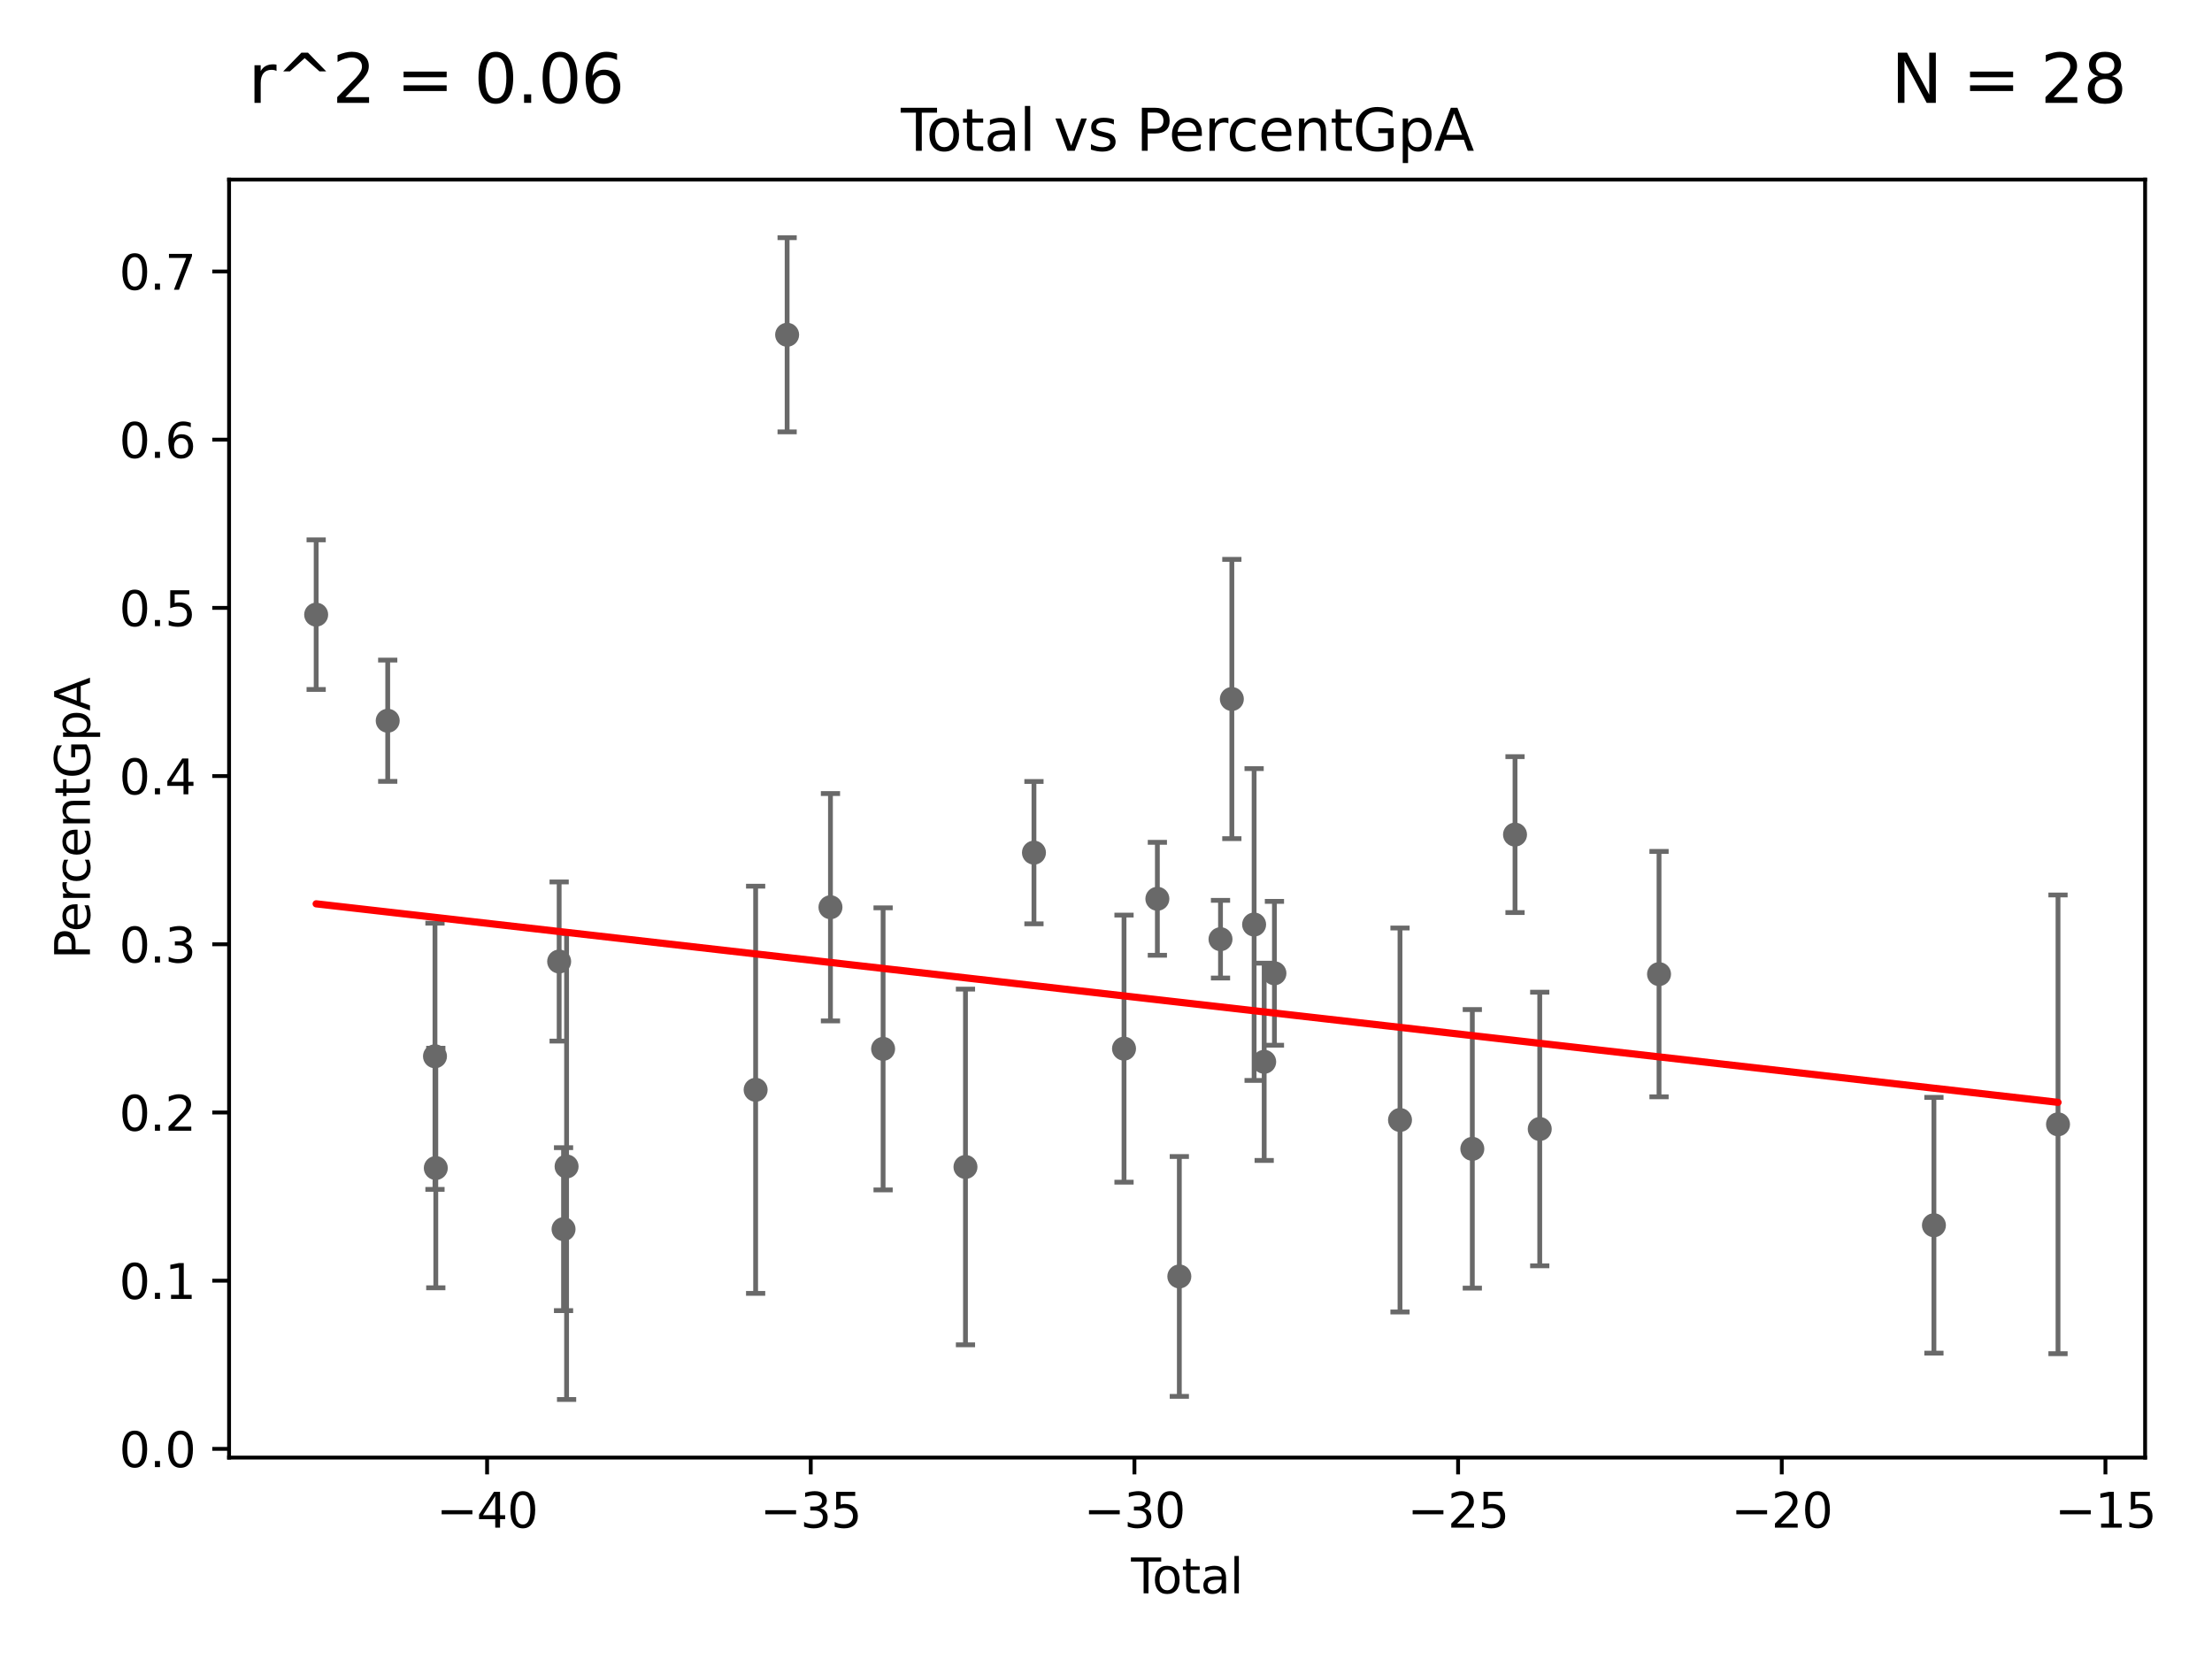 <?xml version="1.0" encoding="utf-8" standalone="no"?>
<!DOCTYPE svg PUBLIC "-//W3C//DTD SVG 1.1//EN"
  "http://www.w3.org/Graphics/SVG/1.1/DTD/svg11.dtd">
<svg xmlns:xlink="http://www.w3.org/1999/xlink" width="460.8pt" height="345.6pt" viewBox="0 0 460.8 345.6" xmlns="http://www.w3.org/2000/svg" version="1.1">
 <defs>
  <style type="text/css">*{stroke-linejoin: round; stroke-linecap: butt}</style>
 </defs>
 <g id="figure_1">
  <g id="patch_1">
   <path d="M 0 345.6 
L 460.8 345.6 
L 460.8 0 
L 0 0 
z
" style="fill: #ffffff"/>
  </g>
  <g id="axes_1">
   <g id="patch_2">
    <path d="M 47.72 303.64 
L 446.865 303.64 
L 446.865 37.411 
L 47.72 37.411 
z
" style="fill: #ffffff"/>
   </g>
   <g id="PathCollection_1">
    <defs>
     <path id="m968edd4d76" d="M 0 1.118 
C 0.297 1.118 0.581 1 0.791 0.791 
C 1 0.581 1.118 0.297 1.118 0 
C 1.118 -0.297 1 -0.581 0.791 -0.791 
C 0.581 -1 0.297 -1.118 0 -1.118 
C -0.297 -1.118 -0.581 -1 -0.791 -0.791 
C -1 -0.581 -1.118 -0.297 -1.118 0 
C -1.118 0.297 -1 0.581 -0.791 0.791 
C -0.581 1 -0.297 1.118 0 1.118 
z
" style="stroke: #696969"/>
    </defs>
    <g clip-path="url(#p40b1d39225)">
     <use xlink:href="#m968edd4d76" x="345.607" y="202.925" style="fill: #696969; stroke: #696969"/>
     <use xlink:href="#m968edd4d76" x="402.872" y="255.243" style="fill: #696969; stroke: #696969"/>
     <use xlink:href="#m968edd4d76" x="428.722" y="234.218" style="fill: #696969; stroke: #696969"/>
     <use xlink:href="#m968edd4d76" x="65.863" y="128.042" style="fill: #696969; stroke: #696969"/>
     <use xlink:href="#m968edd4d76" x="315.607" y="173.863" style="fill: #696969; stroke: #696969"/>
     <use xlink:href="#m968edd4d76" x="80.769" y="150.144" style="fill: #696969; stroke: #696969"/>
     <use xlink:href="#m968edd4d76" x="90.614" y="220.042" style="fill: #696969; stroke: #696969"/>
     <use xlink:href="#m968edd4d76" x="90.785" y="243.321" style="fill: #696969; stroke: #696969"/>
     <use xlink:href="#m968edd4d76" x="116.482" y="200.301" style="fill: #696969; stroke: #696969"/>
     <use xlink:href="#m968edd4d76" x="117.397" y="256.053" style="fill: #696969; stroke: #696969"/>
     <use xlink:href="#m968edd4d76" x="118.03" y="242.995" style="fill: #696969; stroke: #696969"/>
     <use xlink:href="#m968edd4d76" x="157.412" y="227.024" style="fill: #696969; stroke: #696969"/>
     <use xlink:href="#m968edd4d76" x="163.973" y="69.738" style="fill: #696969; stroke: #696969"/>
     <use xlink:href="#m968edd4d76" x="173.001" y="188.993" style="fill: #696969; stroke: #696969"/>
     <use xlink:href="#m968edd4d76" x="183.967" y="218.499" style="fill: #696969; stroke: #696969"/>
     <use xlink:href="#m968edd4d76" x="201.126" y="243.099" style="fill: #696969; stroke: #696969"/>
     <use xlink:href="#m968edd4d76" x="215.392" y="177.622" style="fill: #696969; stroke: #696969"/>
     <use xlink:href="#m968edd4d76" x="320.757" y="235.192" style="fill: #696969; stroke: #696969"/>
     <use xlink:href="#m968edd4d76" x="241.101" y="187.235" style="fill: #696969; stroke: #696969"/>
     <use xlink:href="#m968edd4d76" x="245.676" y="265.907" style="fill: #696969; stroke: #696969"/>
     <use xlink:href="#m968edd4d76" x="234.154" y="218.452" style="fill: #696969; stroke: #696969"/>
     <use xlink:href="#m968edd4d76" x="256.617" y="145.616" style="fill: #696969; stroke: #696969"/>
     <use xlink:href="#m968edd4d76" x="261.255" y="192.596" style="fill: #696969; stroke: #696969"/>
     <use xlink:href="#m968edd4d76" x="263.352" y="221.194" style="fill: #696969; stroke: #696969"/>
     <use xlink:href="#m968edd4d76" x="306.711" y="239.324" style="fill: #696969; stroke: #696969"/>
     <use xlink:href="#m968edd4d76" x="254.253" y="195.65" style="fill: #696969; stroke: #696969"/>
     <use xlink:href="#m968edd4d76" x="265.488" y="202.756" style="fill: #696969; stroke: #696969"/>
     <use xlink:href="#m968edd4d76" x="291.647" y="233.314" style="fill: #696969; stroke: #696969"/>
    </g>
   </g>
   <g id="matplotlib.axis_1">
    <g id="xtick_1">
     <g id="line2d_1">
      <defs>
       <path id="m61717f7980" d="M 0 0 
L 0 3.5 
" style="stroke: #000000; stroke-width: 0.8"/>
      </defs>
      <g>
       <use xlink:href="#m61717f7980" x="101.471" y="303.64" style="stroke: #000000; stroke-width: 0.8"/>
      </g>
     </g>
     <g id="text_1">
      <!-- −40 -->
      <g transform="translate(90.918 318.238)scale(0.1 -0.1)">
       <defs>
        <path id="DejaVuSans-2212" d="M 678 2272 
L 4684 2272 
L 4684 1741 
L 678 1741 
L 678 2272 
z
" transform="scale(0.016)"/>
        <path id="DejaVuSans-34" d="M 2419 4116 
L 825 1625 
L 2419 1625 
L 2419 4116 
z
M 2253 4666 
L 3047 4666 
L 3047 1625 
L 3713 1625 
L 3713 1100 
L 3047 1100 
L 3047 0 
L 2419 0 
L 2419 1100 
L 313 1100 
L 313 1709 
L 2253 4666 
z
" transform="scale(0.016)"/>
        <path id="DejaVuSans-30" d="M 2034 4250 
Q 1547 4250 1301 3770 
Q 1056 3291 1056 2328 
Q 1056 1369 1301 889 
Q 1547 409 2034 409 
Q 2525 409 2770 889 
Q 3016 1369 3016 2328 
Q 3016 3291 2770 3770 
Q 2525 4250 2034 4250 
z
M 2034 4750 
Q 2819 4750 3233 4129 
Q 3647 3509 3647 2328 
Q 3647 1150 3233 529 
Q 2819 -91 2034 -91 
Q 1250 -91 836 529 
Q 422 1150 422 2328 
Q 422 3509 836 4129 
Q 1250 4750 2034 4750 
z
" transform="scale(0.016)"/>
       </defs>
       <use xlink:href="#DejaVuSans-2212"/>
       <use xlink:href="#DejaVuSans-34" x="83.789"/>
       <use xlink:href="#DejaVuSans-30" x="147.412"/>
      </g>
     </g>
    </g>
    <g id="xtick_2">
     <g id="line2d_2">
      <g>
       <use xlink:href="#m61717f7980" x="168.896" y="303.64" style="stroke: #000000; stroke-width: 0.8"/>
      </g>
     </g>
     <g id="text_2">
      <!-- −35 -->
      <g transform="translate(158.344 318.238)scale(0.1 -0.1)">
       <defs>
        <path id="DejaVuSans-33" d="M 2597 2516 
Q 3050 2419 3304 2112 
Q 3559 1806 3559 1356 
Q 3559 666 3084 287 
Q 2609 -91 1734 -91 
Q 1441 -91 1130 -33 
Q 819 25 488 141 
L 488 750 
Q 750 597 1062 519 
Q 1375 441 1716 441 
Q 2309 441 2620 675 
Q 2931 909 2931 1356 
Q 2931 1769 2642 2001 
Q 2353 2234 1838 2234 
L 1294 2234 
L 1294 2753 
L 1863 2753 
Q 2328 2753 2575 2939 
Q 2822 3125 2822 3475 
Q 2822 3834 2567 4026 
Q 2313 4219 1838 4219 
Q 1578 4219 1281 4162 
Q 984 4106 628 3988 
L 628 4550 
Q 988 4650 1302 4700 
Q 1616 4750 1894 4750 
Q 2613 4750 3031 4423 
Q 3450 4097 3450 3541 
Q 3450 3153 3228 2886 
Q 3006 2619 2597 2516 
z
" transform="scale(0.016)"/>
        <path id="DejaVuSans-35" d="M 691 4666 
L 3169 4666 
L 3169 4134 
L 1269 4134 
L 1269 2991 
Q 1406 3038 1543 3061 
Q 1681 3084 1819 3084 
Q 2600 3084 3056 2656 
Q 3513 2228 3513 1497 
Q 3513 744 3044 326 
Q 2575 -91 1722 -91 
Q 1428 -91 1123 -41 
Q 819 9 494 109 
L 494 744 
Q 775 591 1075 516 
Q 1375 441 1709 441 
Q 2250 441 2565 725 
Q 2881 1009 2881 1497 
Q 2881 1984 2565 2268 
Q 2250 2553 1709 2553 
Q 1456 2553 1204 2497 
Q 953 2441 691 2322 
L 691 4666 
z
" transform="scale(0.016)"/>
       </defs>
       <use xlink:href="#DejaVuSans-2212"/>
       <use xlink:href="#DejaVuSans-33" x="83.789"/>
       <use xlink:href="#DejaVuSans-35" x="147.412"/>
      </g>
     </g>
    </g>
    <g id="xtick_3">
     <g id="line2d_3">
      <g>
       <use xlink:href="#m61717f7980" x="236.322" y="303.64" style="stroke: #000000; stroke-width: 0.8"/>
      </g>
     </g>
     <g id="text_3">
      <!-- −30 -->
      <g transform="translate(225.77 318.238)scale(0.1 -0.1)">
       <use xlink:href="#DejaVuSans-2212"/>
       <use xlink:href="#DejaVuSans-33" x="83.789"/>
       <use xlink:href="#DejaVuSans-30" x="147.412"/>
      </g>
     </g>
    </g>
    <g id="xtick_4">
     <g id="line2d_4">
      <g>
       <use xlink:href="#m61717f7980" x="303.748" y="303.64" style="stroke: #000000; stroke-width: 0.8"/>
      </g>
     </g>
     <g id="text_4">
      <!-- −25 -->
      <g transform="translate(293.196 318.238)scale(0.1 -0.1)">
       <defs>
        <path id="DejaVuSans-32" d="M 1228 531 
L 3431 531 
L 3431 0 
L 469 0 
L 469 531 
Q 828 903 1448 1529 
Q 2069 2156 2228 2338 
Q 2531 2678 2651 2914 
Q 2772 3150 2772 3378 
Q 2772 3750 2511 3984 
Q 2250 4219 1831 4219 
Q 1534 4219 1204 4116 
Q 875 4013 500 3803 
L 500 4441 
Q 881 4594 1212 4672 
Q 1544 4750 1819 4750 
Q 2544 4750 2975 4387 
Q 3406 4025 3406 3419 
Q 3406 3131 3298 2873 
Q 3191 2616 2906 2266 
Q 2828 2175 2409 1742 
Q 1991 1309 1228 531 
z
" transform="scale(0.016)"/>
       </defs>
       <use xlink:href="#DejaVuSans-2212"/>
       <use xlink:href="#DejaVuSans-32" x="83.789"/>
       <use xlink:href="#DejaVuSans-35" x="147.412"/>
      </g>
     </g>
    </g>
    <g id="xtick_5">
     <g id="line2d_5">
      <g>
       <use xlink:href="#m61717f7980" x="371.174" y="303.64" style="stroke: #000000; stroke-width: 0.8"/>
      </g>
     </g>
     <g id="text_5">
      <!-- −20 -->
      <g transform="translate(360.622 318.238)scale(0.1 -0.1)">
       <use xlink:href="#DejaVuSans-2212"/>
       <use xlink:href="#DejaVuSans-32" x="83.789"/>
       <use xlink:href="#DejaVuSans-30" x="147.412"/>
      </g>
     </g>
    </g>
    <g id="xtick_6">
     <g id="line2d_6">
      <g>
       <use xlink:href="#m61717f7980" x="438.6" y="303.64" style="stroke: #000000; stroke-width: 0.8"/>
      </g>
     </g>
     <g id="text_6">
      <!-- −15 -->
      <g transform="translate(428.047 318.238)scale(0.1 -0.1)">
       <defs>
        <path id="DejaVuSans-31" d="M 794 531 
L 1825 531 
L 1825 4091 
L 703 3866 
L 703 4441 
L 1819 4666 
L 2450 4666 
L 2450 531 
L 3481 531 
L 3481 0 
L 794 0 
L 794 531 
z
" transform="scale(0.016)"/>
       </defs>
       <use xlink:href="#DejaVuSans-2212"/>
       <use xlink:href="#DejaVuSans-31" x="83.789"/>
       <use xlink:href="#DejaVuSans-35" x="147.412"/>
      </g>
     </g>
    </g>
    <g id="text_7">
     <!-- Total -->
     <g transform="translate(235.616 331.917)scale(0.1 -0.1)">
      <defs>
       <path id="DejaVuSans-54" d="M -19 4666 
L 3928 4666 
L 3928 4134 
L 2272 4134 
L 2272 0 
L 1638 0 
L 1638 4134 
L -19 4134 
L -19 4666 
z
" transform="scale(0.016)"/>
       <path id="DejaVuSans-6f" d="M 1959 3097 
Q 1497 3097 1228 2736 
Q 959 2375 959 1747 
Q 959 1119 1226 758 
Q 1494 397 1959 397 
Q 2419 397 2687 759 
Q 2956 1122 2956 1747 
Q 2956 2369 2687 2733 
Q 2419 3097 1959 3097 
z
M 1959 3584 
Q 2709 3584 3137 3096 
Q 3566 2609 3566 1747 
Q 3566 888 3137 398 
Q 2709 -91 1959 -91 
Q 1206 -91 779 398 
Q 353 888 353 1747 
Q 353 2609 779 3096 
Q 1206 3584 1959 3584 
z
" transform="scale(0.016)"/>
       <path id="DejaVuSans-74" d="M 1172 4494 
L 1172 3500 
L 2356 3500 
L 2356 3053 
L 1172 3053 
L 1172 1153 
Q 1172 725 1289 603 
Q 1406 481 1766 481 
L 2356 481 
L 2356 0 
L 1766 0 
Q 1100 0 847 248 
Q 594 497 594 1153 
L 594 3053 
L 172 3053 
L 172 3500 
L 594 3500 
L 594 4494 
L 1172 4494 
z
" transform="scale(0.016)"/>
       <path id="DejaVuSans-61" d="M 2194 1759 
Q 1497 1759 1228 1600 
Q 959 1441 959 1056 
Q 959 750 1161 570 
Q 1363 391 1709 391 
Q 2188 391 2477 730 
Q 2766 1069 2766 1631 
L 2766 1759 
L 2194 1759 
z
M 3341 1997 
L 3341 0 
L 2766 0 
L 2766 531 
Q 2569 213 2275 61 
Q 1981 -91 1556 -91 
Q 1019 -91 701 211 
Q 384 513 384 1019 
Q 384 1609 779 1909 
Q 1175 2209 1959 2209 
L 2766 2209 
L 2766 2266 
Q 2766 2663 2505 2880 
Q 2244 3097 1772 3097 
Q 1472 3097 1187 3025 
Q 903 2953 641 2809 
L 641 3341 
Q 956 3463 1253 3523 
Q 1550 3584 1831 3584 
Q 2591 3584 2966 3190 
Q 3341 2797 3341 1997 
z
" transform="scale(0.016)"/>
       <path id="DejaVuSans-6c" d="M 603 4863 
L 1178 4863 
L 1178 0 
L 603 0 
L 603 4863 
z
" transform="scale(0.016)"/>
      </defs>
      <use xlink:href="#DejaVuSans-54"/>
      <use xlink:href="#DejaVuSans-6f" x="44.084"/>
      <use xlink:href="#DejaVuSans-74" x="105.266"/>
      <use xlink:href="#DejaVuSans-61" x="144.475"/>
      <use xlink:href="#DejaVuSans-6c" x="205.754"/>
     </g>
    </g>
   </g>
   <g id="matplotlib.axis_2">
    <g id="ytick_1">
     <g id="line2d_7">
      <defs>
       <path id="m52b5a386c8" d="M 0 0 
L -3.5 0 
" style="stroke: #000000; stroke-width: 0.8"/>
      </defs>
      <g>
       <use xlink:href="#m52b5a386c8" x="47.72" y="301.829" style="stroke: #000000; stroke-width: 0.8"/>
      </g>
     </g>
     <g id="text_8">
      <!-- 0.0 -->
      <g transform="translate(24.817 305.628)scale(0.1 -0.1)">
       <defs>
        <path id="DejaVuSans-2e" d="M 684 794 
L 1344 794 
L 1344 0 
L 684 0 
L 684 794 
z
" transform="scale(0.016)"/>
       </defs>
       <use xlink:href="#DejaVuSans-30"/>
       <use xlink:href="#DejaVuSans-2e" x="63.623"/>
       <use xlink:href="#DejaVuSans-30" x="95.41"/>
      </g>
     </g>
    </g>
    <g id="ytick_2">
     <g id="line2d_8">
      <g>
       <use xlink:href="#m52b5a386c8" x="47.72" y="266.79" style="stroke: #000000; stroke-width: 0.8"/>
      </g>
     </g>
     <g id="text_9">
      <!-- 0.1 -->
      <g transform="translate(24.817 270.589)scale(0.1 -0.1)">
       <use xlink:href="#DejaVuSans-30"/>
       <use xlink:href="#DejaVuSans-2e" x="63.623"/>
       <use xlink:href="#DejaVuSans-31" x="95.41"/>
      </g>
     </g>
    </g>
    <g id="ytick_3">
     <g id="line2d_9">
      <g>
       <use xlink:href="#m52b5a386c8" x="47.72" y="231.751" style="stroke: #000000; stroke-width: 0.8"/>
      </g>
     </g>
     <g id="text_10">
      <!-- 0.2 -->
      <g transform="translate(24.817 235.55)scale(0.1 -0.1)">
       <use xlink:href="#DejaVuSans-30"/>
       <use xlink:href="#DejaVuSans-2e" x="63.623"/>
       <use xlink:href="#DejaVuSans-32" x="95.41"/>
      </g>
     </g>
    </g>
    <g id="ytick_4">
     <g id="line2d_10">
      <g>
       <use xlink:href="#m52b5a386c8" x="47.72" y="196.711" style="stroke: #000000; stroke-width: 0.8"/>
      </g>
     </g>
     <g id="text_11">
      <!-- 0.3 -->
      <g transform="translate(24.817 200.51)scale(0.1 -0.1)">
       <use xlink:href="#DejaVuSans-30"/>
       <use xlink:href="#DejaVuSans-2e" x="63.623"/>
       <use xlink:href="#DejaVuSans-33" x="95.41"/>
      </g>
     </g>
    </g>
    <g id="ytick_5">
     <g id="line2d_11">
      <g>
       <use xlink:href="#m52b5a386c8" x="47.72" y="161.672" style="stroke: #000000; stroke-width: 0.8"/>
      </g>
     </g>
     <g id="text_12">
      <!-- 0.4 -->
      <g transform="translate(24.817 165.471)scale(0.1 -0.1)">
       <use xlink:href="#DejaVuSans-30"/>
       <use xlink:href="#DejaVuSans-2e" x="63.623"/>
       <use xlink:href="#DejaVuSans-34" x="95.41"/>
      </g>
     </g>
    </g>
    <g id="ytick_6">
     <g id="line2d_12">
      <g>
       <use xlink:href="#m52b5a386c8" x="47.72" y="126.633" style="stroke: #000000; stroke-width: 0.8"/>
      </g>
     </g>
     <g id="text_13">
      <!-- 0.5 -->
      <g transform="translate(24.817 130.432)scale(0.1 -0.1)">
       <use xlink:href="#DejaVuSans-30"/>
       <use xlink:href="#DejaVuSans-2e" x="63.623"/>
       <use xlink:href="#DejaVuSans-35" x="95.41"/>
      </g>
     </g>
    </g>
    <g id="ytick_7">
     <g id="line2d_13">
      <g>
       <use xlink:href="#m52b5a386c8" x="47.72" y="91.593" style="stroke: #000000; stroke-width: 0.8"/>
      </g>
     </g>
     <g id="text_14">
      <!-- 0.6 -->
      <g transform="translate(24.817 95.393)scale(0.1 -0.1)">
       <defs>
        <path id="DejaVuSans-36" d="M 2113 2584 
Q 1688 2584 1439 2293 
Q 1191 2003 1191 1497 
Q 1191 994 1439 701 
Q 1688 409 2113 409 
Q 2538 409 2786 701 
Q 3034 994 3034 1497 
Q 3034 2003 2786 2293 
Q 2538 2584 2113 2584 
z
M 3366 4563 
L 3366 3988 
Q 3128 4100 2886 4159 
Q 2644 4219 2406 4219 
Q 1781 4219 1451 3797 
Q 1122 3375 1075 2522 
Q 1259 2794 1537 2939 
Q 1816 3084 2150 3084 
Q 2853 3084 3261 2657 
Q 3669 2231 3669 1497 
Q 3669 778 3244 343 
Q 2819 -91 2113 -91 
Q 1303 -91 875 529 
Q 447 1150 447 2328 
Q 447 3434 972 4092 
Q 1497 4750 2381 4750 
Q 2619 4750 2861 4703 
Q 3103 4656 3366 4563 
z
" transform="scale(0.016)"/>
       </defs>
       <use xlink:href="#DejaVuSans-30"/>
       <use xlink:href="#DejaVuSans-2e" x="63.623"/>
       <use xlink:href="#DejaVuSans-36" x="95.41"/>
      </g>
     </g>
    </g>
    <g id="ytick_8">
     <g id="line2d_14">
      <g>
       <use xlink:href="#m52b5a386c8" x="47.72" y="56.554" style="stroke: #000000; stroke-width: 0.8"/>
      </g>
     </g>
     <g id="text_15">
      <!-- 0.7 -->
      <g transform="translate(24.817 60.353)scale(0.1 -0.1)">
       <defs>
        <path id="DejaVuSans-37" d="M 525 4666 
L 3525 4666 
L 3525 4397 
L 1831 0 
L 1172 0 
L 2766 4134 
L 525 4134 
L 525 4666 
z
" transform="scale(0.016)"/>
       </defs>
       <use xlink:href="#DejaVuSans-30"/>
       <use xlink:href="#DejaVuSans-2e" x="63.623"/>
       <use xlink:href="#DejaVuSans-37" x="95.41"/>
      </g>
     </g>
    </g>
    <g id="text_16">
     <!-- PercentGpA -->
     <g transform="translate(18.737 199.802)rotate(-90)scale(0.1 -0.1)">
      <defs>
       <path id="DejaVuSans-50" d="M 1259 4147 
L 1259 2394 
L 2053 2394 
Q 2494 2394 2734 2622 
Q 2975 2850 2975 3272 
Q 2975 3691 2734 3919 
Q 2494 4147 2053 4147 
L 1259 4147 
z
M 628 4666 
L 2053 4666 
Q 2838 4666 3239 4311 
Q 3641 3956 3641 3272 
Q 3641 2581 3239 2228 
Q 2838 1875 2053 1875 
L 1259 1875 
L 1259 0 
L 628 0 
L 628 4666 
z
" transform="scale(0.016)"/>
       <path id="DejaVuSans-65" d="M 3597 1894 
L 3597 1613 
L 953 1613 
Q 991 1019 1311 708 
Q 1631 397 2203 397 
Q 2534 397 2845 478 
Q 3156 559 3463 722 
L 3463 178 
Q 3153 47 2828 -22 
Q 2503 -91 2169 -91 
Q 1331 -91 842 396 
Q 353 884 353 1716 
Q 353 2575 817 3079 
Q 1281 3584 2069 3584 
Q 2775 3584 3186 3129 
Q 3597 2675 3597 1894 
z
M 3022 2063 
Q 3016 2534 2758 2815 
Q 2500 3097 2075 3097 
Q 1594 3097 1305 2825 
Q 1016 2553 972 2059 
L 3022 2063 
z
" transform="scale(0.016)"/>
       <path id="DejaVuSans-72" d="M 2631 2963 
Q 2534 3019 2420 3045 
Q 2306 3072 2169 3072 
Q 1681 3072 1420 2755 
Q 1159 2438 1159 1844 
L 1159 0 
L 581 0 
L 581 3500 
L 1159 3500 
L 1159 2956 
Q 1341 3275 1631 3429 
Q 1922 3584 2338 3584 
Q 2397 3584 2469 3576 
Q 2541 3569 2628 3553 
L 2631 2963 
z
" transform="scale(0.016)"/>
       <path id="DejaVuSans-63" d="M 3122 3366 
L 3122 2828 
Q 2878 2963 2633 3030 
Q 2388 3097 2138 3097 
Q 1578 3097 1268 2742 
Q 959 2388 959 1747 
Q 959 1106 1268 751 
Q 1578 397 2138 397 
Q 2388 397 2633 464 
Q 2878 531 3122 666 
L 3122 134 
Q 2881 22 2623 -34 
Q 2366 -91 2075 -91 
Q 1284 -91 818 406 
Q 353 903 353 1747 
Q 353 2603 823 3093 
Q 1294 3584 2113 3584 
Q 2378 3584 2631 3529 
Q 2884 3475 3122 3366 
z
" transform="scale(0.016)"/>
       <path id="DejaVuSans-6e" d="M 3513 2113 
L 3513 0 
L 2938 0 
L 2938 2094 
Q 2938 2591 2744 2837 
Q 2550 3084 2163 3084 
Q 1697 3084 1428 2787 
Q 1159 2491 1159 1978 
L 1159 0 
L 581 0 
L 581 3500 
L 1159 3500 
L 1159 2956 
Q 1366 3272 1645 3428 
Q 1925 3584 2291 3584 
Q 2894 3584 3203 3211 
Q 3513 2838 3513 2113 
z
" transform="scale(0.016)"/>
       <path id="DejaVuSans-47" d="M 3809 666 
L 3809 1919 
L 2778 1919 
L 2778 2438 
L 4434 2438 
L 4434 434 
Q 4069 175 3628 42 
Q 3188 -91 2688 -91 
Q 1594 -91 976 548 
Q 359 1188 359 2328 
Q 359 3472 976 4111 
Q 1594 4750 2688 4750 
Q 3144 4750 3555 4637 
Q 3966 4525 4313 4306 
L 4313 3634 
Q 3963 3931 3569 4081 
Q 3175 4231 2741 4231 
Q 1884 4231 1454 3753 
Q 1025 3275 1025 2328 
Q 1025 1384 1454 906 
Q 1884 428 2741 428 
Q 3075 428 3337 486 
Q 3600 544 3809 666 
z
" transform="scale(0.016)"/>
       <path id="DejaVuSans-70" d="M 1159 525 
L 1159 -1331 
L 581 -1331 
L 581 3500 
L 1159 3500 
L 1159 2969 
Q 1341 3281 1617 3432 
Q 1894 3584 2278 3584 
Q 2916 3584 3314 3078 
Q 3713 2572 3713 1747 
Q 3713 922 3314 415 
Q 2916 -91 2278 -91 
Q 1894 -91 1617 61 
Q 1341 213 1159 525 
z
M 3116 1747 
Q 3116 2381 2855 2742 
Q 2594 3103 2138 3103 
Q 1681 3103 1420 2742 
Q 1159 2381 1159 1747 
Q 1159 1113 1420 752 
Q 1681 391 2138 391 
Q 2594 391 2855 752 
Q 3116 1113 3116 1747 
z
" transform="scale(0.016)"/>
       <path id="DejaVuSans-41" d="M 2188 4044 
L 1331 1722 
L 3047 1722 
L 2188 4044 
z
M 1831 4666 
L 2547 4666 
L 4325 0 
L 3669 0 
L 3244 1197 
L 1141 1197 
L 716 0 
L 50 0 
L 1831 4666 
z
" transform="scale(0.016)"/>
      </defs>
      <use xlink:href="#DejaVuSans-50"/>
      <use xlink:href="#DejaVuSans-65" x="56.678"/>
      <use xlink:href="#DejaVuSans-72" x="118.201"/>
      <use xlink:href="#DejaVuSans-63" x="157.064"/>
      <use xlink:href="#DejaVuSans-65" x="212.045"/>
      <use xlink:href="#DejaVuSans-6e" x="273.568"/>
      <use xlink:href="#DejaVuSans-74" x="336.947"/>
      <use xlink:href="#DejaVuSans-47" x="376.156"/>
      <use xlink:href="#DejaVuSans-70" x="453.646"/>
      <use xlink:href="#DejaVuSans-41" x="517.123"/>
     </g>
    </g>
   </g>
   <g id="LineCollection_1">
    <path d="M 345.607 228.486 
L 345.607 177.363 
" clip-path="url(#p40b1d39225)" style="fill: none; stroke: #696969"/>
    <path d="M 402.872 281.878 
L 402.872 228.608 
" clip-path="url(#p40b1d39225)" style="fill: none; stroke: #696969"/>
    <path d="M 428.722 281.997 
L 428.722 186.439 
" clip-path="url(#p40b1d39225)" style="fill: none; stroke: #696969"/>
    <path d="M 65.863 143.625 
L 65.863 112.46 
" clip-path="url(#p40b1d39225)" style="fill: none; stroke: #696969"/>
    <path d="M 315.607 190.105 
L 315.607 157.62 
" clip-path="url(#p40b1d39225)" style="fill: none; stroke: #696969"/>
    <path d="M 80.769 162.776 
L 80.769 137.512 
" clip-path="url(#p40b1d39225)" style="fill: none; stroke: #696969"/>
    <path d="M 90.614 247.771 
L 90.614 192.313 
" clip-path="url(#p40b1d39225)" style="fill: none; stroke: #696969"/>
    <path d="M 90.785 268.27 
L 90.785 218.372 
" clip-path="url(#p40b1d39225)" style="fill: none; stroke: #696969"/>
    <path d="M 116.482 216.875 
L 116.482 183.726 
" clip-path="url(#p40b1d39225)" style="fill: none; stroke: #696969"/>
    <path d="M 117.397 273.027 
L 117.397 239.079 
" clip-path="url(#p40b1d39225)" style="fill: none; stroke: #696969"/>
    <path d="M 118.03 291.539 
L 118.03 194.452 
" clip-path="url(#p40b1d39225)" style="fill: none; stroke: #696969"/>
    <path d="M 157.412 269.436 
L 157.412 184.611 
" clip-path="url(#p40b1d39225)" style="fill: none; stroke: #696969"/>
    <path d="M 163.973 89.964 
L 163.973 49.513 
" clip-path="url(#p40b1d39225)" style="fill: none; stroke: #696969"/>
    <path d="M 173.001 212.675 
L 173.001 165.312 
" clip-path="url(#p40b1d39225)" style="fill: none; stroke: #696969"/>
    <path d="M 183.967 247.879 
L 183.967 189.119 
" clip-path="url(#p40b1d39225)" style="fill: none; stroke: #696969"/>
    <path d="M 201.126 280.151 
L 201.126 206.048 
" clip-path="url(#p40b1d39225)" style="fill: none; stroke: #696969"/>
    <path d="M 215.392 192.448 
L 215.392 162.797 
" clip-path="url(#p40b1d39225)" style="fill: none; stroke: #696969"/>
    <path d="M 320.757 263.692 
L 320.757 206.692 
" clip-path="url(#p40b1d39225)" style="fill: none; stroke: #696969"/>
    <path d="M 241.101 198.998 
L 241.101 175.472 
" clip-path="url(#p40b1d39225)" style="fill: none; stroke: #696969"/>
    <path d="M 245.676 290.887 
L 245.676 240.928 
" clip-path="url(#p40b1d39225)" style="fill: none; stroke: #696969"/>
    <path d="M 234.154 246.271 
L 234.154 190.632 
" clip-path="url(#p40b1d39225)" style="fill: none; stroke: #696969"/>
    <path d="M 256.617 174.703 
L 256.617 116.528 
" clip-path="url(#p40b1d39225)" style="fill: none; stroke: #696969"/>
    <path d="M 261.255 225.071 
L 261.255 160.121 
" clip-path="url(#p40b1d39225)" style="fill: none; stroke: #696969"/>
    <path d="M 263.352 241.742 
L 263.352 200.646 
" clip-path="url(#p40b1d39225)" style="fill: none; stroke: #696969"/>
    <path d="M 306.711 268.337 
L 306.711 210.31 
" clip-path="url(#p40b1d39225)" style="fill: none; stroke: #696969"/>
    <path d="M 254.253 203.741 
L 254.253 187.559 
" clip-path="url(#p40b1d39225)" style="fill: none; stroke: #696969"/>
    <path d="M 265.488 217.74 
L 265.488 187.773 
" clip-path="url(#p40b1d39225)" style="fill: none; stroke: #696969"/>
    <path d="M 291.647 273.308 
L 291.647 193.32 
" clip-path="url(#p40b1d39225)" style="fill: none; stroke: #696969"/>
   </g>
   <g id="line2d_15">
    <defs>
     <path id="m6670528447" d="M 2 0 
L -2 -0 
" style="stroke: #696969"/>
    </defs>
    <g clip-path="url(#p40b1d39225)">
     <use xlink:href="#m6670528447" x="345.607" y="228.486" style="fill: #696969; stroke: #696969"/>
     <use xlink:href="#m6670528447" x="402.872" y="281.878" style="fill: #696969; stroke: #696969"/>
     <use xlink:href="#m6670528447" x="428.722" y="281.997" style="fill: #696969; stroke: #696969"/>
     <use xlink:href="#m6670528447" x="65.863" y="143.625" style="fill: #696969; stroke: #696969"/>
     <use xlink:href="#m6670528447" x="315.607" y="190.105" style="fill: #696969; stroke: #696969"/>
     <use xlink:href="#m6670528447" x="80.769" y="162.776" style="fill: #696969; stroke: #696969"/>
     <use xlink:href="#m6670528447" x="90.614" y="247.771" style="fill: #696969; stroke: #696969"/>
     <use xlink:href="#m6670528447" x="90.785" y="268.27" style="fill: #696969; stroke: #696969"/>
     <use xlink:href="#m6670528447" x="116.482" y="216.875" style="fill: #696969; stroke: #696969"/>
     <use xlink:href="#m6670528447" x="117.397" y="273.027" style="fill: #696969; stroke: #696969"/>
     <use xlink:href="#m6670528447" x="118.03" y="291.539" style="fill: #696969; stroke: #696969"/>
     <use xlink:href="#m6670528447" x="157.412" y="269.436" style="fill: #696969; stroke: #696969"/>
     <use xlink:href="#m6670528447" x="163.973" y="89.964" style="fill: #696969; stroke: #696969"/>
     <use xlink:href="#m6670528447" x="173.001" y="212.675" style="fill: #696969; stroke: #696969"/>
     <use xlink:href="#m6670528447" x="183.967" y="247.879" style="fill: #696969; stroke: #696969"/>
     <use xlink:href="#m6670528447" x="201.126" y="280.151" style="fill: #696969; stroke: #696969"/>
     <use xlink:href="#m6670528447" x="215.392" y="192.448" style="fill: #696969; stroke: #696969"/>
     <use xlink:href="#m6670528447" x="320.757" y="263.692" style="fill: #696969; stroke: #696969"/>
     <use xlink:href="#m6670528447" x="241.101" y="198.998" style="fill: #696969; stroke: #696969"/>
     <use xlink:href="#m6670528447" x="245.676" y="290.887" style="fill: #696969; stroke: #696969"/>
     <use xlink:href="#m6670528447" x="234.154" y="246.271" style="fill: #696969; stroke: #696969"/>
     <use xlink:href="#m6670528447" x="256.617" y="174.703" style="fill: #696969; stroke: #696969"/>
     <use xlink:href="#m6670528447" x="261.255" y="225.071" style="fill: #696969; stroke: #696969"/>
     <use xlink:href="#m6670528447" x="263.352" y="241.742" style="fill: #696969; stroke: #696969"/>
     <use xlink:href="#m6670528447" x="306.711" y="268.337" style="fill: #696969; stroke: #696969"/>
     <use xlink:href="#m6670528447" x="254.253" y="203.741" style="fill: #696969; stroke: #696969"/>
     <use xlink:href="#m6670528447" x="265.488" y="217.74" style="fill: #696969; stroke: #696969"/>
     <use xlink:href="#m6670528447" x="291.647" y="273.308" style="fill: #696969; stroke: #696969"/>
    </g>
   </g>
   <g id="line2d_16">
    <g clip-path="url(#p40b1d39225)">
     <use xlink:href="#m6670528447" x="345.607" y="177.363" style="fill: #696969; stroke: #696969"/>
     <use xlink:href="#m6670528447" x="402.872" y="228.608" style="fill: #696969; stroke: #696969"/>
     <use xlink:href="#m6670528447" x="428.722" y="186.439" style="fill: #696969; stroke: #696969"/>
     <use xlink:href="#m6670528447" x="65.863" y="112.46" style="fill: #696969; stroke: #696969"/>
     <use xlink:href="#m6670528447" x="315.607" y="157.62" style="fill: #696969; stroke: #696969"/>
     <use xlink:href="#m6670528447" x="80.769" y="137.512" style="fill: #696969; stroke: #696969"/>
     <use xlink:href="#m6670528447" x="90.614" y="192.313" style="fill: #696969; stroke: #696969"/>
     <use xlink:href="#m6670528447" x="90.785" y="218.372" style="fill: #696969; stroke: #696969"/>
     <use xlink:href="#m6670528447" x="116.482" y="183.726" style="fill: #696969; stroke: #696969"/>
     <use xlink:href="#m6670528447" x="117.397" y="239.079" style="fill: #696969; stroke: #696969"/>
     <use xlink:href="#m6670528447" x="118.03" y="194.452" style="fill: #696969; stroke: #696969"/>
     <use xlink:href="#m6670528447" x="157.412" y="184.611" style="fill: #696969; stroke: #696969"/>
     <use xlink:href="#m6670528447" x="163.973" y="49.513" style="fill: #696969; stroke: #696969"/>
     <use xlink:href="#m6670528447" x="173.001" y="165.312" style="fill: #696969; stroke: #696969"/>
     <use xlink:href="#m6670528447" x="183.967" y="189.119" style="fill: #696969; stroke: #696969"/>
     <use xlink:href="#m6670528447" x="201.126" y="206.048" style="fill: #696969; stroke: #696969"/>
     <use xlink:href="#m6670528447" x="215.392" y="162.797" style="fill: #696969; stroke: #696969"/>
     <use xlink:href="#m6670528447" x="320.757" y="206.692" style="fill: #696969; stroke: #696969"/>
     <use xlink:href="#m6670528447" x="241.101" y="175.472" style="fill: #696969; stroke: #696969"/>
     <use xlink:href="#m6670528447" x="245.676" y="240.928" style="fill: #696969; stroke: #696969"/>
     <use xlink:href="#m6670528447" x="234.154" y="190.632" style="fill: #696969; stroke: #696969"/>
     <use xlink:href="#m6670528447" x="256.617" y="116.528" style="fill: #696969; stroke: #696969"/>
     <use xlink:href="#m6670528447" x="261.255" y="160.121" style="fill: #696969; stroke: #696969"/>
     <use xlink:href="#m6670528447" x="263.352" y="200.646" style="fill: #696969; stroke: #696969"/>
     <use xlink:href="#m6670528447" x="306.711" y="210.31" style="fill: #696969; stroke: #696969"/>
     <use xlink:href="#m6670528447" x="254.253" y="187.559" style="fill: #696969; stroke: #696969"/>
     <use xlink:href="#m6670528447" x="265.488" y="187.773" style="fill: #696969; stroke: #696969"/>
     <use xlink:href="#m6670528447" x="291.647" y="193.32" style="fill: #696969; stroke: #696969"/>
    </g>
   </g>
   <g id="line2d_17">
    <path d="M 345.607 220.166 
L 402.872 226.693 
L 428.722 229.639 
L 65.863 188.284 
L 315.607 216.747 
L 80.769 189.982 
L 90.614 191.104 
L 90.785 191.124 
L 116.482 194.053 
L 117.397 194.157 
L 118.03 194.229 
L 157.412 198.717 
L 163.973 199.465 
L 173.001 200.494 
L 183.967 201.744 
L 201.126 203.7 
L 215.392 205.325 
L 320.757 217.334 
L 241.101 208.256 
L 245.676 208.777 
L 234.154 207.464 
L 256.617 210.024 
L 261.255 210.552 
L 263.352 210.791 
L 306.711 215.733 
L 254.253 209.754 
L 265.488 211.035 
L 291.647 214.016 
" clip-path="url(#p40b1d39225)" style="fill: none; stroke: #ff0000; stroke-width: 1.5; stroke-linecap: square"/>
   </g>
   <g id="line2d_18">
    <defs>
     <path id="mb79a7e3419" d="M 0 2 
C 0.53 2 1.039 1.789 1.414 1.414 
C 1.789 1.039 2 0.53 2 0 
C 2 -0.53 1.789 -1.039 1.414 -1.414 
C 1.039 -1.789 0.53 -2 0 -2 
C -0.53 -2 -1.039 -1.789 -1.414 -1.414 
C -1.789 -1.039 -2 -0.53 -2 0 
C -2 0.53 -1.789 1.039 -1.414 1.414 
C -1.039 1.789 -0.53 2 0 2 
z
" style="stroke: #696969"/>
    </defs>
    <g clip-path="url(#p40b1d39225)">
     <use xlink:href="#mb79a7e3419" x="345.607" y="202.925" style="fill: #696969; stroke: #696969"/>
     <use xlink:href="#mb79a7e3419" x="402.872" y="255.243" style="fill: #696969; stroke: #696969"/>
     <use xlink:href="#mb79a7e3419" x="428.722" y="234.218" style="fill: #696969; stroke: #696969"/>
     <use xlink:href="#mb79a7e3419" x="65.863" y="128.042" style="fill: #696969; stroke: #696969"/>
     <use xlink:href="#mb79a7e3419" x="315.607" y="173.863" style="fill: #696969; stroke: #696969"/>
     <use xlink:href="#mb79a7e3419" x="80.769" y="150.144" style="fill: #696969; stroke: #696969"/>
     <use xlink:href="#mb79a7e3419" x="90.614" y="220.042" style="fill: #696969; stroke: #696969"/>
     <use xlink:href="#mb79a7e3419" x="90.785" y="243.321" style="fill: #696969; stroke: #696969"/>
     <use xlink:href="#mb79a7e3419" x="116.482" y="200.301" style="fill: #696969; stroke: #696969"/>
     <use xlink:href="#mb79a7e3419" x="117.397" y="256.053" style="fill: #696969; stroke: #696969"/>
     <use xlink:href="#mb79a7e3419" x="118.03" y="242.995" style="fill: #696969; stroke: #696969"/>
     <use xlink:href="#mb79a7e3419" x="157.412" y="227.024" style="fill: #696969; stroke: #696969"/>
     <use xlink:href="#mb79a7e3419" x="163.973" y="69.738" style="fill: #696969; stroke: #696969"/>
     <use xlink:href="#mb79a7e3419" x="173.001" y="188.993" style="fill: #696969; stroke: #696969"/>
     <use xlink:href="#mb79a7e3419" x="183.967" y="218.499" style="fill: #696969; stroke: #696969"/>
     <use xlink:href="#mb79a7e3419" x="201.126" y="243.099" style="fill: #696969; stroke: #696969"/>
     <use xlink:href="#mb79a7e3419" x="215.392" y="177.622" style="fill: #696969; stroke: #696969"/>
     <use xlink:href="#mb79a7e3419" x="320.757" y="235.192" style="fill: #696969; stroke: #696969"/>
     <use xlink:href="#mb79a7e3419" x="241.101" y="187.235" style="fill: #696969; stroke: #696969"/>
     <use xlink:href="#mb79a7e3419" x="245.676" y="265.907" style="fill: #696969; stroke: #696969"/>
     <use xlink:href="#mb79a7e3419" x="234.154" y="218.452" style="fill: #696969; stroke: #696969"/>
     <use xlink:href="#mb79a7e3419" x="256.617" y="145.616" style="fill: #696969; stroke: #696969"/>
     <use xlink:href="#mb79a7e3419" x="261.255" y="192.596" style="fill: #696969; stroke: #696969"/>
     <use xlink:href="#mb79a7e3419" x="263.352" y="221.194" style="fill: #696969; stroke: #696969"/>
     <use xlink:href="#mb79a7e3419" x="306.711" y="239.324" style="fill: #696969; stroke: #696969"/>
     <use xlink:href="#mb79a7e3419" x="254.253" y="195.65" style="fill: #696969; stroke: #696969"/>
     <use xlink:href="#mb79a7e3419" x="265.488" y="202.756" style="fill: #696969; stroke: #696969"/>
     <use xlink:href="#mb79a7e3419" x="291.647" y="233.314" style="fill: #696969; stroke: #696969"/>
    </g>
   </g>
   <g id="patch_3">
    <path d="M 47.72 303.64 
L 47.72 37.411 
" style="fill: none; stroke: #000000; stroke-width: 0.8; stroke-linejoin: miter; stroke-linecap: square"/>
   </g>
   <g id="patch_4">
    <path d="M 446.865 303.64 
L 446.865 37.411 
" style="fill: none; stroke: #000000; stroke-width: 0.8; stroke-linejoin: miter; stroke-linecap: square"/>
   </g>
   <g id="patch_5">
    <path d="M 47.72 303.64 
L 446.865 303.64 
" style="fill: none; stroke: #000000; stroke-width: 0.8; stroke-linejoin: miter; stroke-linecap: square"/>
   </g>
   <g id="patch_6">
    <path d="M 47.72 37.411 
L 446.865 37.411 
" style="fill: none; stroke: #000000; stroke-width: 0.8; stroke-linejoin: miter; stroke-linecap: square"/>
   </g>
   <g id="text_17">
    <!-- N = 28 -->
    <g transform="translate(393.954 21.426)scale(0.14 -0.14)">
     <defs>
      <path id="DejaVuSans-4e" d="M 628 4666 
L 1478 4666 
L 3547 763 
L 3547 4666 
L 4159 4666 
L 4159 0 
L 3309 0 
L 1241 3903 
L 1241 0 
L 628 0 
L 628 4666 
z
" transform="scale(0.016)"/>
      <path id="DejaVuSans-20" transform="scale(0.016)"/>
      <path id="DejaVuSans-3d" d="M 678 2906 
L 4684 2906 
L 4684 2381 
L 678 2381 
L 678 2906 
z
M 678 1631 
L 4684 1631 
L 4684 1100 
L 678 1100 
L 678 1631 
z
" transform="scale(0.016)"/>
      <path id="DejaVuSans-38" d="M 2034 2216 
Q 1584 2216 1326 1975 
Q 1069 1734 1069 1313 
Q 1069 891 1326 650 
Q 1584 409 2034 409 
Q 2484 409 2743 651 
Q 3003 894 3003 1313 
Q 3003 1734 2745 1975 
Q 2488 2216 2034 2216 
z
M 1403 2484 
Q 997 2584 770 2862 
Q 544 3141 544 3541 
Q 544 4100 942 4425 
Q 1341 4750 2034 4750 
Q 2731 4750 3128 4425 
Q 3525 4100 3525 3541 
Q 3525 3141 3298 2862 
Q 3072 2584 2669 2484 
Q 3125 2378 3379 2068 
Q 3634 1759 3634 1313 
Q 3634 634 3220 271 
Q 2806 -91 2034 -91 
Q 1263 -91 848 271 
Q 434 634 434 1313 
Q 434 1759 690 2068 
Q 947 2378 1403 2484 
z
M 1172 3481 
Q 1172 3119 1398 2916 
Q 1625 2713 2034 2713 
Q 2441 2713 2670 2916 
Q 2900 3119 2900 3481 
Q 2900 3844 2670 4047 
Q 2441 4250 2034 4250 
Q 1625 4250 1398 4047 
Q 1172 3844 1172 3481 
z
" transform="scale(0.016)"/>
     </defs>
     <use xlink:href="#DejaVuSans-4e"/>
     <use xlink:href="#DejaVuSans-20" x="74.805"/>
     <use xlink:href="#DejaVuSans-3d" x="106.592"/>
     <use xlink:href="#DejaVuSans-20" x="190.381"/>
     <use xlink:href="#DejaVuSans-32" x="222.168"/>
     <use xlink:href="#DejaVuSans-38" x="285.791"/>
    </g>
   </g>
   <g id="text_18">
    <!-- r^2 = 0.06 -->
    <g transform="translate(51.711 21.426)scale(0.14 -0.14)">
     <defs>
      <path id="DejaVuSans-5e" d="M 2988 4666 
L 4684 2925 
L 4056 2925 
L 2681 4159 
L 1306 2925 
L 678 2925 
L 2375 4666 
L 2988 4666 
z
" transform="scale(0.016)"/>
     </defs>
     <use xlink:href="#DejaVuSans-72"/>
     <use xlink:href="#DejaVuSans-5e" x="41.113"/>
     <use xlink:href="#DejaVuSans-32" x="124.902"/>
     <use xlink:href="#DejaVuSans-20" x="188.525"/>
     <use xlink:href="#DejaVuSans-3d" x="220.312"/>
     <use xlink:href="#DejaVuSans-20" x="304.102"/>
     <use xlink:href="#DejaVuSans-30" x="335.889"/>
     <use xlink:href="#DejaVuSans-2e" x="399.512"/>
     <use xlink:href="#DejaVuSans-30" x="431.299"/>
     <use xlink:href="#DejaVuSans-36" x="494.922"/>
    </g>
   </g>
   <g id="text_19">
    <!-- Total vs PercentGpA -->
    <g transform="translate(187.658 31.411)scale(0.12 -0.12)">
     <defs>
      <path id="DejaVuSans-76" d="M 191 3500 
L 800 3500 
L 1894 563 
L 2988 3500 
L 3597 3500 
L 2284 0 
L 1503 0 
L 191 3500 
z
" transform="scale(0.016)"/>
      <path id="DejaVuSans-73" d="M 2834 3397 
L 2834 2853 
Q 2591 2978 2328 3040 
Q 2066 3103 1784 3103 
Q 1356 3103 1142 2972 
Q 928 2841 928 2578 
Q 928 2378 1081 2264 
Q 1234 2150 1697 2047 
L 1894 2003 
Q 2506 1872 2764 1633 
Q 3022 1394 3022 966 
Q 3022 478 2636 193 
Q 2250 -91 1575 -91 
Q 1294 -91 989 -36 
Q 684 19 347 128 
L 347 722 
Q 666 556 975 473 
Q 1284 391 1588 391 
Q 1994 391 2212 530 
Q 2431 669 2431 922 
Q 2431 1156 2273 1281 
Q 2116 1406 1581 1522 
L 1381 1569 
Q 847 1681 609 1914 
Q 372 2147 372 2553 
Q 372 3047 722 3315 
Q 1072 3584 1716 3584 
Q 2034 3584 2315 3537 
Q 2597 3491 2834 3397 
z
" transform="scale(0.016)"/>
     </defs>
     <use xlink:href="#DejaVuSans-54"/>
     <use xlink:href="#DejaVuSans-6f" x="44.084"/>
     <use xlink:href="#DejaVuSans-74" x="105.266"/>
     <use xlink:href="#DejaVuSans-61" x="144.475"/>
     <use xlink:href="#DejaVuSans-6c" x="205.754"/>
     <use xlink:href="#DejaVuSans-20" x="233.537"/>
     <use xlink:href="#DejaVuSans-76" x="265.324"/>
     <use xlink:href="#DejaVuSans-73" x="324.504"/>
     <use xlink:href="#DejaVuSans-20" x="376.604"/>
     <use xlink:href="#DejaVuSans-50" x="408.391"/>
     <use xlink:href="#DejaVuSans-65" x="465.068"/>
     <use xlink:href="#DejaVuSans-72" x="526.592"/>
     <use xlink:href="#DejaVuSans-63" x="565.455"/>
     <use xlink:href="#DejaVuSans-65" x="620.436"/>
     <use xlink:href="#DejaVuSans-6e" x="681.959"/>
     <use xlink:href="#DejaVuSans-74" x="745.338"/>
     <use xlink:href="#DejaVuSans-47" x="784.547"/>
     <use xlink:href="#DejaVuSans-70" x="862.037"/>
     <use xlink:href="#DejaVuSans-41" x="925.514"/>
    </g>
   </g>
  </g>
 </g>
 <defs>
  <clipPath id="p40b1d39225">
   <rect x="47.72" y="37.411" width="399.145" height="266.229"/>
  </clipPath>
 </defs>
</svg>
